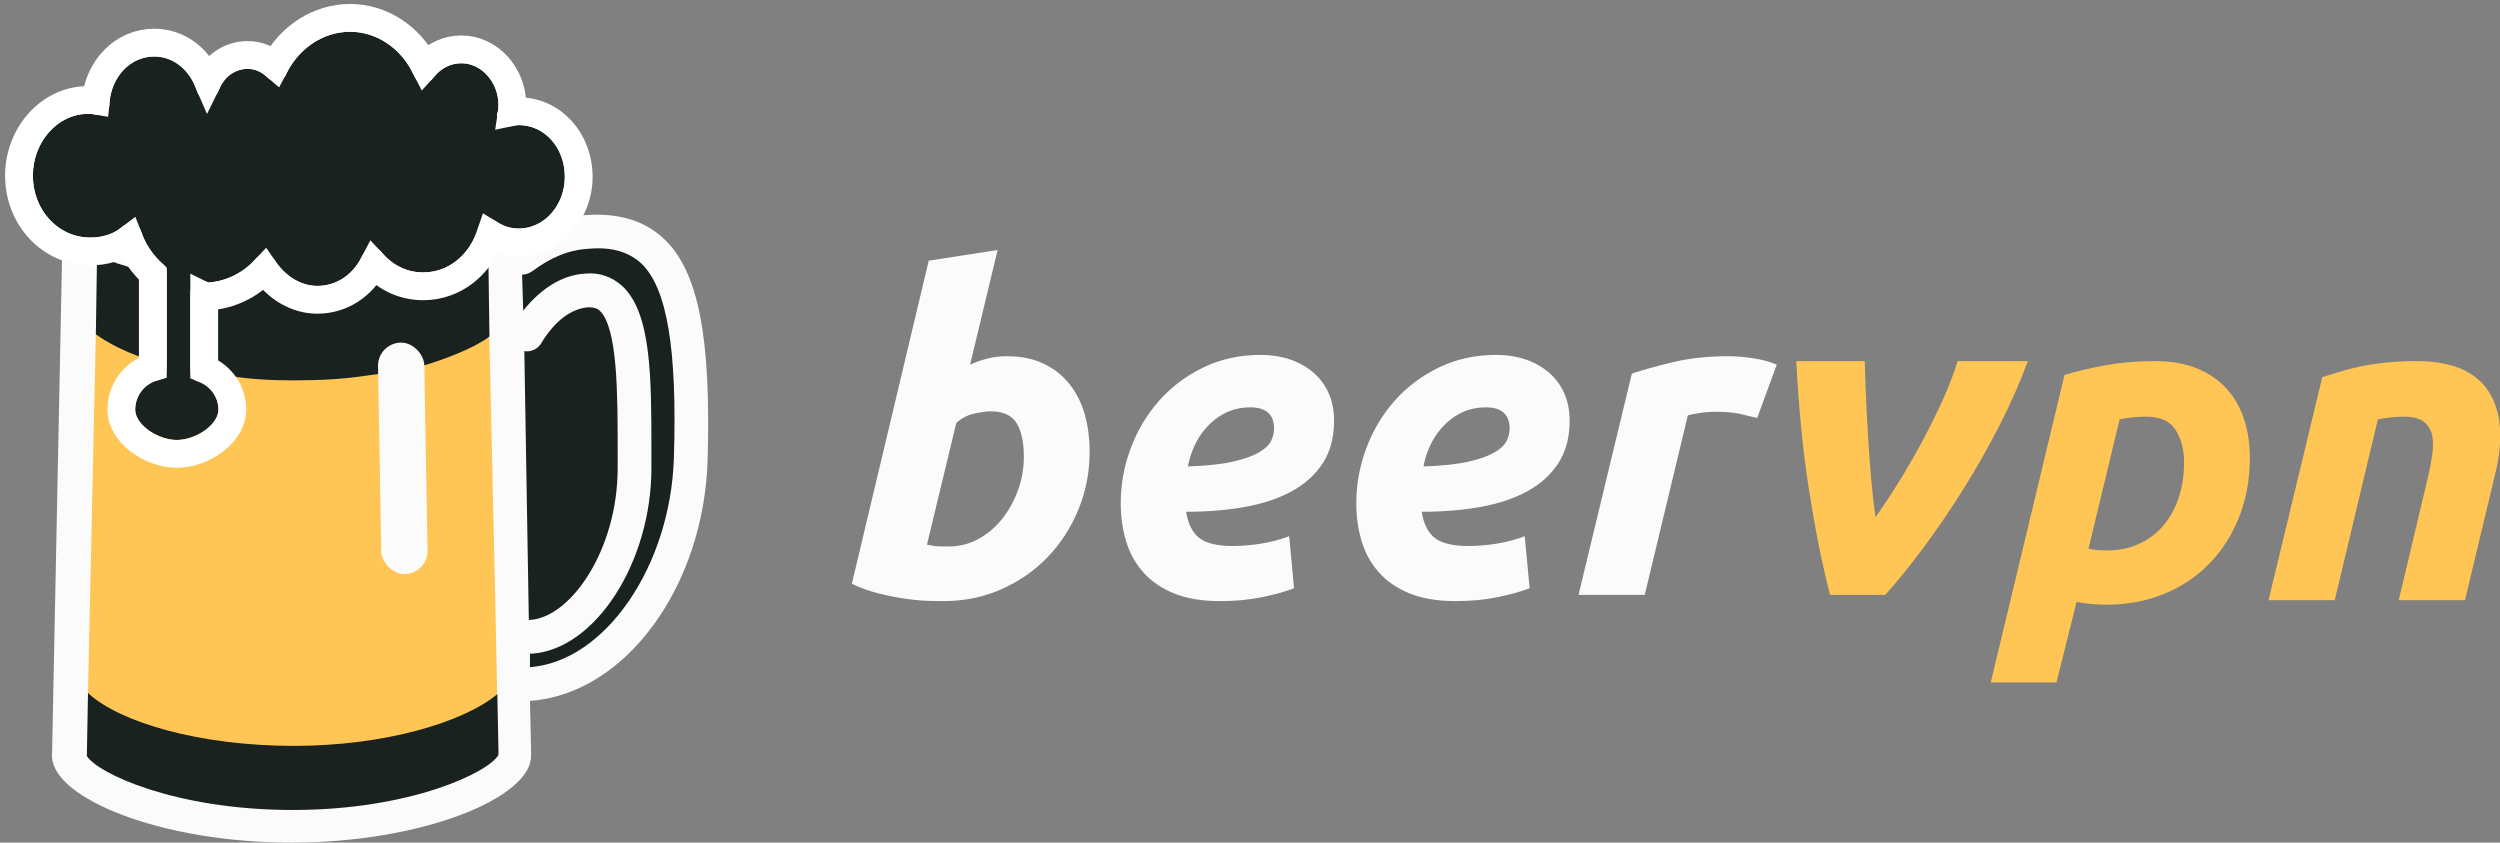 <?xml version="1.0" encoding="UTF-8"?>
<svg width="270px" height="91px" viewBox="0 0 270 91" version="1.1" xmlns="http://www.w3.org/2000/svg" xmlns:xlink="http://www.w3.org/1999/xlink">
    <rect x="0" y="0" width="270" height="91" fill="#808080" stroke="none"/>
    <!-- Generator: Sketch 47.1 (45422) - http://www.bohemiancoding.com/sketch -->
    <title>Logo</title>
    <desc>Created with Sketch.</desc>
    <defs>
        <path d="M2.551,17.976 C2.551,14.332 5.223,11.296 8.502,11.296 C8.745,11.296 9.109,11.296 9.352,11.417 C9.717,11.417 10.081,11.417 10.324,11.174 C10.567,10.931 10.81,10.567 10.81,10.324 C10.931,7.409 12.996,5.101 15.668,5.101 C17.733,5.101 19.555,6.559 20.283,8.866 C20.405,9.352 20.891,9.717 21.377,9.717 C21.862,9.717 22.348,9.352 22.591,8.866 C23.077,7.409 24.291,6.437 25.749,6.437 C26.721,6.437 27.449,6.923 27.935,7.409 C28.178,7.652 28.664,7.773 29.028,7.773 C29.393,7.652 29.757,7.409 29.879,7.045 C31.215,4.251 33.887,2.429 36.802,2.429 C39.717,2.429 42.389,4.251 43.725,7.166 C43.846,7.53 44.211,7.773 44.696,7.895 C45.061,7.895 45.547,7.773 45.789,7.409 C46.518,6.437 47.611,5.83 48.826,5.83 C51.012,5.83 52.834,7.895 52.834,10.324 C52.834,10.567 52.834,10.931 52.713,11.174 C52.591,11.538 52.713,12.024 53.077,12.267 C53.32,12.51 53.806,12.632 54.17,12.632 C54.413,12.632 54.656,12.51 55.02,12.51 C57.814,12.51 60,14.939 60,18.097 C60,21.134 57.814,23.684 55.02,23.684 C54.17,23.684 53.32,23.441 52.47,22.834 C52.105,22.591 51.741,22.591 51.377,22.713 C51.012,22.834 50.769,23.198 50.648,23.563 C49.798,26.478 47.49,28.421 44.696,28.421 C42.996,28.421 41.417,27.692 40.202,26.235 C39.96,25.87 39.474,25.749 39.109,25.87 C38.745,25.87 38.381,26.235 38.138,26.599 C37.166,28.664 35.344,29.879 33.279,29.879 C31.457,29.879 29.757,28.785 28.664,27.085 C28.421,26.721 28.057,26.478 27.692,26.478 C27.328,26.478 26.964,26.599 26.721,26.842 C25.385,28.421 23.441,29.393 21.498,29.514 C21.255,29.393 21.134,29.393 21.012,29.393 C20.648,29.271 20.283,29.393 20.04,29.636 C19.798,29.879 19.555,30.243 19.555,30.607 L19.555,39.109 C19.555,39.595 19.919,40.081 20.405,40.202 C21.741,40.688 22.591,41.903 22.591,43.239 C22.591,44.939 20.04,46.518 18.097,46.518 C16.154,46.518 13.603,44.939 13.603,43.239 C13.603,41.781 14.575,40.445 16.032,40.081 C16.518,39.96 17.004,39.474 17.004,38.866 L17.004,28.421 C17.004,28.057 16.883,27.692 16.64,27.571 C15.547,26.599 14.696,25.385 14.211,23.927 C14.089,23.563 13.725,23.32 13.36,23.198 C13.239,23.198 13.117,23.198 12.996,23.198 C12.753,23.198 12.51,23.32 12.267,23.441 C11.296,24.291 10.081,24.656 8.745,24.656 C5.223,24.656 2.551,21.619 2.551,17.976 Z" id="path-1"></path>
    </defs>
    <g id="Page-1" stroke="none" stroke-width="1" fill="none" fill-rule="evenodd">
        <g id="Logo-Horizontal" transform="translate(-113, -79)">
            <g id="Logo" transform="translate(114, 80)">
                <g id="Icon">
                    <path d="M70.688,24.777 C68.623,22.834 65.83,21.984 62.308,22.227 C61.943,22.227 61.457,22.348 61.093,22.348 C61.822,21.134 62.308,19.555 62.308,17.976 C62.308,13.725 59.15,10.202 55.142,10.081 C55.02,6.316 52.227,3.401 48.704,3.401 C47.368,3.401 46.154,3.887 45.061,4.615 C43.117,1.7 40.081,0 36.68,0 C33.279,0 30.243,1.822 28.3,4.737 C27.449,4.251 26.599,4.008 25.628,4.008 C24.049,4.008 22.591,4.737 21.498,5.83 C20.162,3.765 17.976,2.551 15.547,2.551 C12.024,2.551 8.988,5.223 8.381,8.866 C3.765,8.866 0,12.996 0,17.976 C0,21.984 2.308,25.263 5.709,26.478 L4.615,80.769 C4.858,85.263 16.397,90 30.486,90 C44.696,90 56.356,85.142 56.356,80.648 L56.356,79.919 L56.235,74.696 C66.559,73.968 75.061,62.308 75.425,48.583 C75.789,35.466 74.453,28.3 70.688,24.777 Z" id="Path" fill="#FBFBFB"></path>
                    <path d="M9.35,35 L8.5,74 C12.833,78 19.667,80 29,80 C43,80 52.7,75 52.7,74 C52.7,73.333 52.417,60.467 51.85,35.4 C44.617,38.467 38,40 32,40 C23,40 17.35,39 9.35,35 Z" id="Path-2" fill="#FFC555"></path>
                    <path d="M51.862,35.344 C50.283,36.559 47.121,37.761 45.061,38.381 C43.687,38.794 41.46,39.198 38.381,39.595 C35.951,39.96 33.401,40.081 30.729,40.081 C28.3,40.081 25.992,39.96 23.806,39.595 C23.32,38.866 22.591,38.259 21.862,37.773 L21.862,31.457 C23.563,31.336 25.263,30.729 26.599,29.636 C27.085,29.636 27.571,29.636 28.057,29.636 C29.514,30.972 31.336,31.7 33.158,31.7 C35.223,31.7 37.166,30.85 38.623,29.271 C39.231,29.271 39.717,29.15 40.324,29.028 C41.66,29.757 42.996,30.243 44.575,30.243 C47.49,30.729 50.04,29.15 51.741,26.721 C51.741,26.721 51.781,29.595 51.862,35.344 Z" id="Path" fill="#1A2220"></path>
                    <path d="M9.474,26.964 C9.717,26.964 9.838,26.964 10.081,26.842 C11.174,27.328 12.389,27.692 13.725,28.057 C13.968,28.3 14.211,28.664 14.453,28.907 L14.453,37.652 C12.389,36.923 10.688,36.073 9.352,35.101 L9.474,26.964 Z" id="Path" fill="#1A2220"></path>
                    <g id="Path">
                        <use fill="#1A2220" fill-rule="evenodd" xlink:href="#path-1"></use>
                        <path stroke="#FFFFFF" stroke-width="3" d="M15.504,28.566 C14.363,27.516 13.492,26.259 12.941,24.828 C11.771,25.724 10.341,26.156 8.745,26.156 C4.411,26.156 1.051,22.473 1.051,17.976 C1.051,13.528 4.363,9.796 8.502,9.796 C8.748,9.796 8.887,9.799 9.076,9.818 C9.166,9.827 9.253,9.839 9.338,9.854 C9.667,6.336 12.305,3.601 15.668,3.601 C18.179,3.601 20.364,5.187 21.446,7.711 C22.269,6.025 23.881,4.937 25.749,4.937 C26.894,4.937 27.879,5.364 28.692,6.065 C30.33,2.933 33.431,0.929 36.802,0.929 C40.184,0.929 43.261,2.941 44.893,6.137 C45.904,4.999 47.311,4.33 48.826,4.33 C51.876,4.33 54.334,7.095 54.334,10.324 C54.334,10.57 54.33,10.708 54.311,10.898 C54.305,10.964 54.297,11.029 54.287,11.093 C54.545,11.038 54.755,11.01 55.02,11.01 C58.689,11.01 61.5,14.154 61.5,18.097 C61.5,21.957 58.658,25.184 55.02,25.184 C53.945,25.184 52.92,24.893 51.985,24.314 C50.868,27.688 48.051,29.921 44.696,29.921 C42.659,29.921 40.789,29.088 39.348,27.534 C38.103,29.927 35.845,31.379 33.279,31.379 C31.038,31.379 28.94,30.138 27.568,28.146 C25.997,29.825 23.819,30.872 21.592,31.011 L21.188,31.036 L21.055,30.97 L21.055,38.845 C22.89,39.573 24.091,41.302 24.091,43.239 C24.091,45.822 20.906,48.018 18.097,48.018 C15.288,48.018 12.103,45.822 12.103,43.239 C12.103,41.133 13.483,39.254 15.504,38.67 L15.504,28.566 Z"></path>
                    </g>
                    <rect id="Rectangle" fill="#FBFBFB" transform="translate(42.5, 48.5) rotate(-1) translate(-42.5, -48.5) " x="40" y="36" width="5" height="25" rx="2.5"></rect>
                    <path d="M52.834,80.526 C51.862,82.348 43.482,86.478 30.607,86.478 C17.854,86.478 9.474,82.47 8.381,80.648 L8.502,73.846 C11.903,77.004 20.526,79.555 30.729,79.555 C40.567,79.555 49.069,77.004 52.713,73.968 L52.834,80.04 L52.834,80.526 L52.834,80.526 Z" id="Path" fill="#1A2220"></path>
                    <path d="M55.628,36.923 C56.356,37.045 57.085,36.68 57.449,36.073 C58.907,33.644 60.729,32.308 62.551,32.186 C63.158,32.186 63.522,32.308 63.765,32.551 C65.709,34.372 65.709,41.538 65.709,47.733 L65.709,49.555 C65.709,58.421 60.607,65.709 56.235,65.951 C56.235,65.951 56.235,65.951 56.113,65.951 L55.628,36.923 Z" id="Path" fill="#1A2220"></path>
                    <path d="M71.781,48.462 C71.417,60.121 64.372,70.445 56.235,71.053 L56.235,69.595 C56.235,69.595 56.356,69.595 56.356,69.595 C56.356,69.595 56.478,69.595 56.478,69.595 C63.279,69.109 69.352,59.757 69.352,49.555 L69.352,47.733 C69.352,39.717 69.352,32.794 66.194,29.879 C65.101,28.907 63.765,28.421 62.308,28.543 C59.757,28.664 57.449,30.121 55.506,32.551 L55.385,28.664 C55.749,28.664 56.113,28.543 56.478,28.3 C58.421,26.842 60.364,25.992 62.551,25.87 C65.101,25.628 66.923,26.235 68.259,27.449 C71.053,30.121 72.146,36.68 71.781,48.462 Z" id="Path" fill="#1A2220"></path>
                </g>
                <path d="M107.752,37.472 C109.288,37.472 110.616,37.744 111.736,38.288 C112.856,38.832 113.784,39.568 114.52,40.496 C115.256,41.424 115.8,42.512 116.152,43.76 C116.504,45.008 116.68,46.352 116.68,47.792 C116.68,50 116.272,52.088 115.456,54.056 C114.64,56.024 113.528,57.736 112.12,59.192 C110.712,60.648 109.048,61.8 107.128,62.648 C105.208,63.496 103.128,63.92 100.888,63.92 C100.6,63.92 100.096,63.912 99.376,63.896 C98.656,63.88 97.832,63.808 96.904,63.68 C95.976,63.552 94.992,63.36 93.952,63.104 C92.912,62.848 91.928,62.496 91,62.048 L99.304,27.152 L106.744,26 L103.768,38.384 C104.408,38.096 105.048,37.872 105.688,37.712 C106.328,37.552 107.016,37.472 107.752,37.472 Z M101.512,58.016 C102.632,58.016 103.688,57.744 104.68,57.2 C105.672,56.656 106.528,55.928 107.248,55.016 C107.968,54.104 108.536,53.072 108.952,51.92 C109.368,50.768 109.576,49.568 109.576,48.32 C109.576,46.784 109.32,45.584 108.808,44.72 C108.296,43.856 107.352,43.424 105.976,43.424 C105.528,43.424 104.944,43.504 104.224,43.664 C103.504,43.824 102.856,44.16 102.28,44.672 L99.112,57.824 C99.304,57.856 99.472,57.888 99.616,57.92 C99.76,57.952 99.912,57.976 100.072,57.992 C100.232,58.008 100.424,58.016 100.648,58.016 L101.512,58.016 Z M120.04,53.36 C120.04,51.312 120.4,49.328 121.12,47.408 C121.84,45.488 122.856,43.784 124.168,42.296 C125.48,40.808 127.072,39.608 128.944,38.696 C130.816,37.784 132.888,37.328 135.16,37.328 C136.28,37.328 137.32,37.488 138.28,37.808 C139.24,38.128 140.08,38.592 140.8,39.2 C141.52,39.808 142.08,40.552 142.48,41.432 C142.88,42.312 143.08,43.312 143.08,44.432 C143.08,46.224 142.68,47.744 141.88,48.992 C141.08,50.24 139.968,51.256 138.544,52.04 C137.12,52.824 135.432,53.392 133.48,53.744 C131.528,54.096 129.4,54.272 127.096,54.272 C127.32,55.616 127.808,56.568 128.56,57.128 C129.312,57.688 130.504,57.968 132.136,57.968 C133.16,57.968 134.2,57.88 135.256,57.704 C136.312,57.528 137.304,57.264 138.232,56.912 L138.76,62.528 C137.864,62.88 136.72,63.2 135.328,63.488 C133.936,63.776 132.424,63.92 130.792,63.92 C128.808,63.92 127.136,63.64 125.776,63.08 C124.416,62.52 123.312,61.76 122.464,60.8 C121.616,59.84 121,58.72 120.616,57.44 C120.232,56.16 120.04,54.8 120.04,53.36 Z M134.008,42.992 C132.376,42.992 130.944,43.576 129.712,44.744 C128.48,45.912 127.672,47.456 127.288,49.376 C129.272,49.312 130.872,49.144 132.088,48.872 C133.304,48.6 134.248,48.272 134.92,47.888 C135.592,47.504 136.04,47.088 136.264,46.64 C136.488,46.192 136.6,45.744 136.6,45.296 C136.6,43.76 135.736,42.992 134.008,42.992 Z M145.48,53.36 C145.48,51.312 145.84,49.328 146.56,47.408 C147.28,45.488 148.296,43.784 149.608,42.296 C150.92,40.808 152.512,39.608 154.384,38.696 C156.256,37.784 158.328,37.328 160.6,37.328 C161.72,37.328 162.76,37.488 163.72,37.808 C164.68,38.128 165.52,38.592 166.24,39.2 C166.96,39.808 167.52,40.552 167.92,41.432 C168.32,42.312 168.52,43.312 168.52,44.432 C168.52,46.224 168.12,47.744 167.32,48.992 C166.52,50.24 165.408,51.256 163.984,52.04 C162.56,52.824 160.872,53.392 158.92,53.744 C156.968,54.096 154.84,54.272 152.536,54.272 C152.76,55.616 153.248,56.568 154,57.128 C154.752,57.688 155.944,57.968 157.576,57.968 C158.6,57.968 159.64,57.88 160.696,57.704 C161.752,57.528 162.744,57.264 163.672,56.912 L164.2,62.528 C163.304,62.88 162.16,63.2 160.768,63.488 C159.376,63.776 157.864,63.92 156.232,63.92 C154.248,63.92 152.576,63.64 151.216,63.08 C149.856,62.52 148.752,61.76 147.904,60.8 C147.056,59.84 146.44,58.72 146.056,57.44 C145.672,56.16 145.48,54.8 145.48,53.36 Z M159.448,42.992 C157.816,42.992 156.384,43.576 155.152,44.744 C153.92,45.912 153.112,47.456 152.728,49.376 C154.712,49.312 156.312,49.144 157.528,48.872 C158.744,48.6 159.688,48.272 160.36,47.888 C161.032,47.504 161.48,47.088 161.704,46.64 C161.928,46.192 162.04,45.744 162.04,45.296 C162.04,43.76 161.176,42.992 159.448,42.992 Z M188.776,44.144 C188.136,43.984 187.504,43.832 186.88,43.688 C186.256,43.544 185.336,43.472 184.12,43.472 C183.672,43.472 183.176,43.512 182.632,43.592 C182.088,43.672 181.64,43.76 181.288,43.856 L176.632,63.248 L169.48,63.248 L175.24,39.344 C176.616,38.896 178.16,38.472 179.872,38.072 C181.584,37.672 183.512,37.472 185.656,37.472 C186.456,37.472 187.344,37.544 188.32,37.688 C189.296,37.832 190.152,38.064 190.888,38.384 L188.776,44.144 Z" id="beervpn" fill="#FBFBFB"></path>
                <path d="M249.808,39.728 C250.352,39.568 250.952,39.384 251.608,39.176 C252.264,38.968 253,38.776 253.816,38.6 C254.632,38.424 255.544,38.28 256.552,38.168 C257.56,38.056 258.704,38 259.984,38 C263.76,38 266.352,39.088 267.76,41.264 C269.168,43.44 269.408,46.416 268.48,50.192 L265.216,63.824 L258.064,63.824 L261.232,50.48 C261.424,49.648 261.576,48.84 261.688,48.056 C261.8,47.272 261.792,46.584 261.664,45.992 C261.536,45.4 261.24,44.92 260.776,44.552 C260.312,44.184 259.6,44 258.64,44 C257.712,44 256.768,44.096 255.808,44.288 L251.152,63.824 L244,63.824 L249.808,39.728 Z" id="Path" fill="#FFC555"></path>
                <path d="M241.984,48.416 C241.984,50.752 241.6,52.888 240.832,54.824 C240.064,56.76 239,58.432 237.64,59.84 C236.28,61.248 234.648,62.344 232.744,63.128 C230.84,63.912 228.768,64.304 226.528,64.304 C225.44,64.304 224.352,64.208 223.264,64.016 L221.104,72.704 L214,72.704 L221.968,39.488 C223.248,39.104 224.712,38.76 226.36,38.456 C228.008,38.152 229.792,38 231.712,38 C233.504,38 235.048,38.272 236.344,38.816 C237.64,39.36 238.704,40.104 239.536,41.048 C240.368,41.992 240.984,43.096 241.384,44.36 C241.784,45.624 241.984,46.976 241.984,48.416 Z M224.56,58.256 C225.104,58.384 225.776,58.448 226.576,58.448 C227.824,58.448 228.96,58.216 229.984,57.752 C231.008,57.288 231.88,56.64 232.6,55.808 C233.32,54.976 233.88,53.976 234.28,52.808 C234.68,51.64 234.88,50.352 234.88,48.944 C234.88,47.568 234.576,46.4 233.968,45.44 C233.36,44.48 232.304,44 230.8,44 C229.776,44 228.816,44.096 227.92,44.288 L224.56,58.256 Z" id="Path" fill="#FFC555"></path>
                <path d="M196.648,63.248 C195.816,60.048 195.064,56.312 194.392,52.04 C193.72,47.768 193.256,43.088 193,38 L200.392,38 C200.424,39.248 200.472,40.616 200.536,42.104 C200.6,43.592 200.68,45.088 200.776,46.592 C200.872,48.096 200.984,49.56 201.112,50.984 C201.24,52.408 201.384,53.696 201.544,54.848 C202.248,53.888 203.04,52.704 203.92,51.296 C204.8,49.888 205.656,48.416 206.488,46.88 C207.32,45.344 208.088,43.8 208.792,42.248 C209.496,40.696 210.04,39.28 210.424,38 L218.008,38 C217.176,40.272 216.144,42.608 214.912,45.008 C213.68,47.408 212.36,49.728 210.952,51.968 C209.544,54.208 208.112,56.304 206.656,58.256 C205.2,60.208 203.848,61.872 202.6,63.248 L196.648,63.248 Z" id="Path" fill="#FFC555"></path>
            </g>
        </g>
    </g>
</svg>
